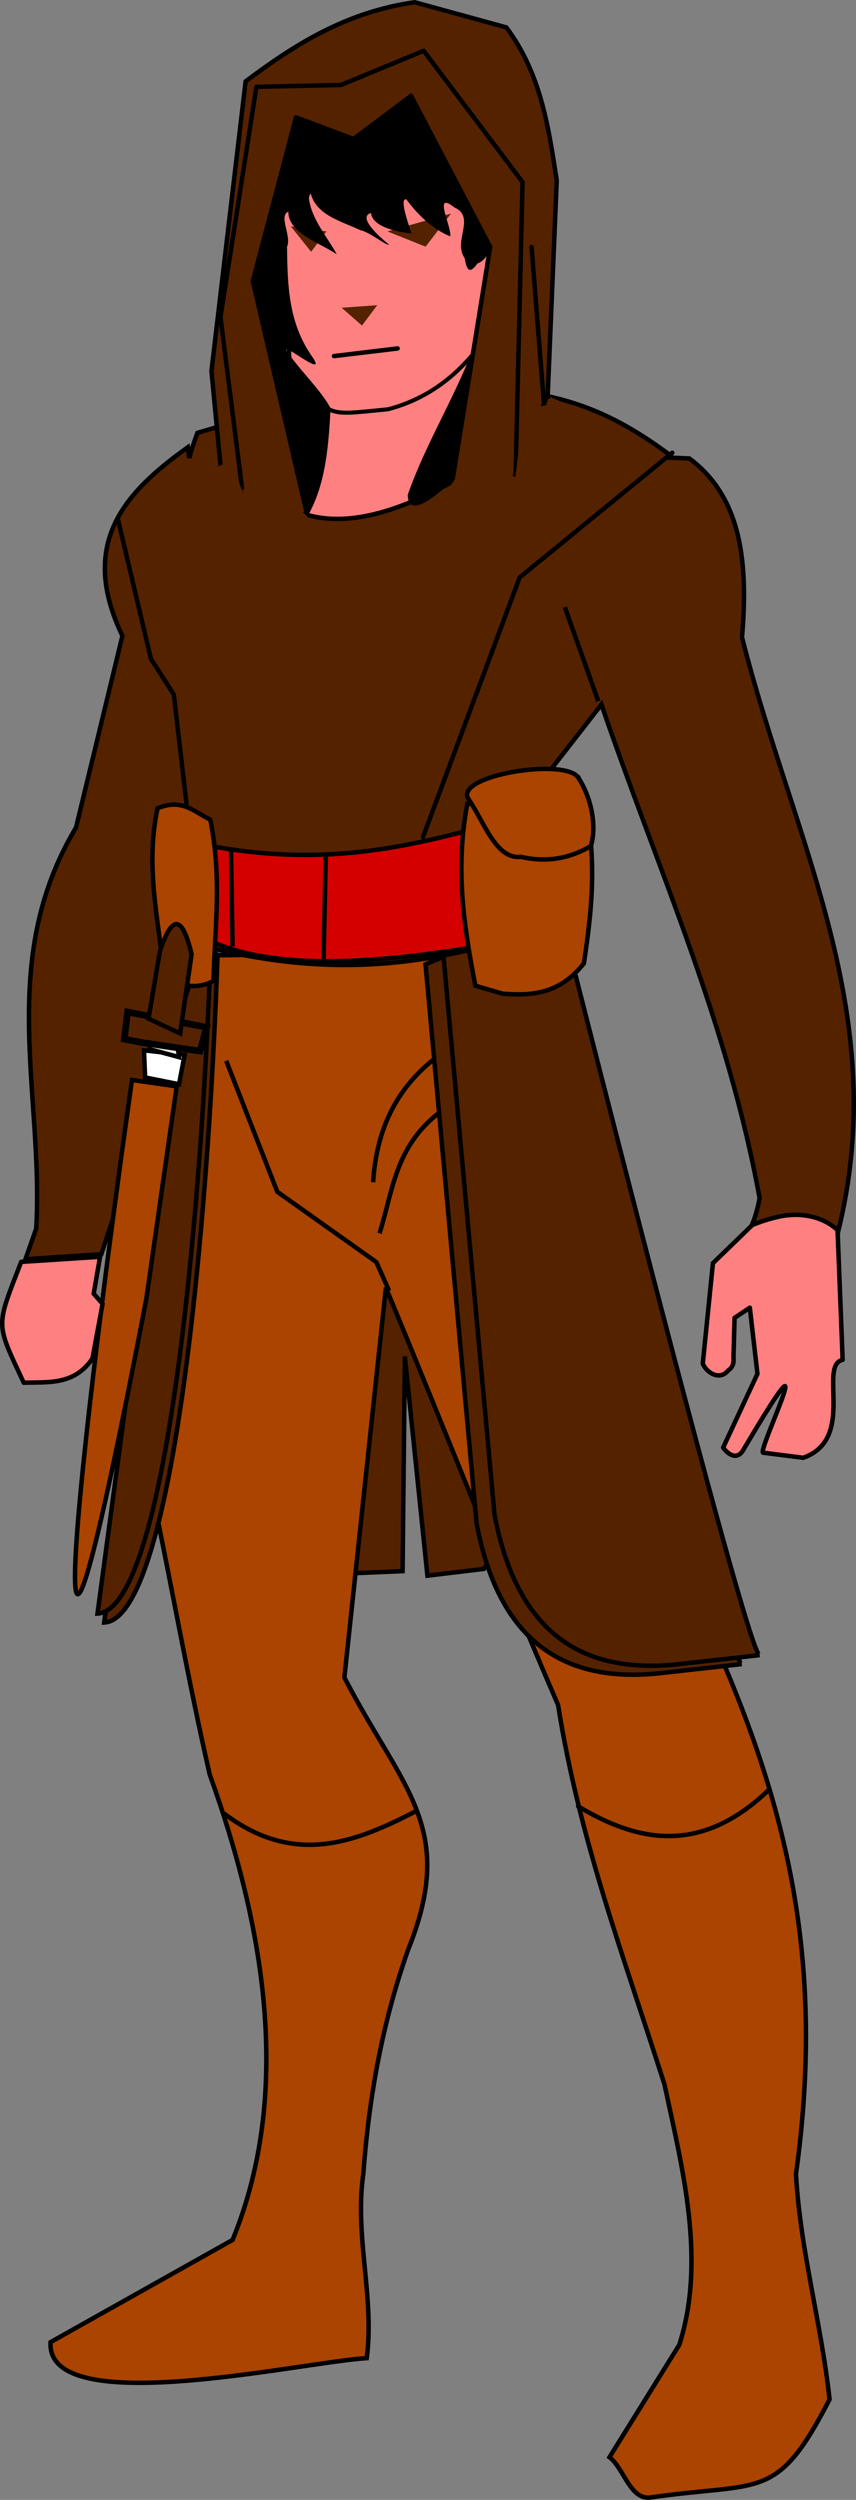 <?xml version="1.0" encoding="UTF-8" standalone="no"?>
<!-- Created with Inkscape (http://www.inkscape.org/) -->
<svg
   xmlns:svg="http://www.w3.org/2000/svg"
   xmlns="http://www.w3.org/2000/svg"
   version="1.0"
   width="191.433"
   height="558.811"
   id="svg2">
  <rect width="100%" height="100%" fill="#808080" stroke="none"/>
  <defs
     id="defs4" />
  <g
     transform="translate(13.662,-181.704)"
     style="display:inline"
     id="layer2">
    <path
       d="M 64.249,533.413 L 76.371,532.908 L 76.876,484.926 L 81.927,533.918 L 94.554,532.403 L 114.252,502.098 L 75.361,454.116 L 64.754,455.126 L 64.249,533.413 z "
       style="fill:#552200;fill-opacity:1;fill-rule:evenodd;stroke:#000000;stroke-width:1px;stroke-linecap:butt;stroke-linejoin:miter;stroke-opacity:1"
       id="path2415" />
    <path
       d="M 34.068,395.253 C 29.544,435.491 25.021,475.73 20.497,515.968 C 24.825,536.746 28.498,557.706 33.239,578.37 C 45.103,611.324 52.07,648.865 38.354,682.396 C 24.783,690.015 11.211,697.634 -2.36,705.253 C -3.411,722.804 53.761,709.692 68.354,708.825 C 70.129,695.096 65.577,681.446 67.593,667.629 C 68.842,650.498 71.886,633.565 77.671,617.378 C 88.578,590.082 76.341,581.761 63.354,556.682 C 66.449,527.634 69.544,498.587 72.64,469.539 C 85.557,500.596 97.796,531.97 111.144,562.825 C 115.891,592.719 125.651,618.538 134.93,647.619 C 138.979,666.517 144.297,686.944 138.246,705.861 C 133.044,714.23 127.842,722.599 122.64,730.968 C 125.964,733.534 127.333,740.881 132.095,739.931 C 156.81,736.395 160.046,740.957 171.855,718.05 C 170.047,701.18 165.279,684.691 164.349,667.664 C 174.016,598.3 150.927,555.675 119.552,495.224 C 109.153,461.662 98.753,428.101 88.354,394.539 C 70.259,394.777 52.163,395.015 34.068,395.253 z "
       style="fill:#aa4400;fill-opacity:1;fill-rule:evenodd;stroke:#000000;stroke-width:1px;stroke-linecap:butt;stroke-linejoin:miter;stroke-opacity:1"
       id="path2417" />
    <path
       d="M 36.925,418.825 L 48.354,448.11 L 70.497,463.825 L 73.354,470.253"
       style="fill:#aa4400;fill-opacity:1;fill-rule:evenodd;stroke:#000000;stroke-width:1px;stroke-linecap:butt;stroke-linejoin:miter;stroke-opacity:1"
       id="path2423" />
    <path
       d="M 84.783,417.396 C 74.574,424.837 70.486,434.725 69.783,445.968"
       style="fill:#aa4400;fill-opacity:1;fill-rule:evenodd;stroke:#000000;stroke-width:1px;stroke-linecap:butt;stroke-linejoin:miter;stroke-opacity:1"
       id="path2425" />
    <path
       d="M 71.211,457.396 C 74.199,447.965 74.678,437.906 84.783,430.253"
       style="fill:#aa4400;fill-opacity:1;fill-rule:evenodd;stroke:#000000;stroke-width:1px;stroke-linecap:butt;stroke-linejoin:miter;stroke-opacity:1"
       id="path2427" />
    <path
       d="M 152.211,553.682 C 149.354,553.682 107.211,386.539 107.211,386.539 L 81.497,397.253 L 92.925,522.253 C 97.983,548.961 112.654,557.642 132.925,555.825 L 152.211,553.682 z "
       style="fill:#552200;fill-opacity:1;fill-rule:evenodd;stroke:#000000;stroke-width:1px;stroke-linecap:butt;stroke-linejoin:miter;stroke-opacity:1"
       id="path2435" />
    <path
       d="M 156.211,551.682 C 153.354,551.682 111.211,384.539 111.211,384.539 L 85.497,395.253 L 96.925,520.253 C 101.983,546.961 116.654,555.642 136.925,553.825 L 156.211,551.682 z "
       style="fill:#552200;fill-rule:evenodd;stroke:#000000;stroke-width:1px;stroke-linecap:butt;stroke-linejoin:miter;stroke-opacity:1"
       id="path2437" />
    <path
       d="M 9.64,544.396 L 29.997,392.968 L 34.997,395.11 C 32.981,454.93 25.034,543.628 9.64,544.396 z "
       style="fill:#552200;fill-opacity:1;fill-rule:evenodd;stroke:#000000;stroke-width:1px;stroke-linecap:butt;stroke-linejoin:miter;stroke-opacity:1"
       id="path2439" />
    <path
       d="M 8.14,542.396 L 28.497,390.968 L 33.497,393.11 C 31.481,452.93 23.534,541.628 8.14,542.396 z "
       style="fill:#552200;fill-rule:evenodd;stroke:#000000;stroke-width:1px;stroke-linecap:butt;stroke-linejoin:miter;stroke-opacity:1"
       id="path2441" />
    <path
       d="M -135.25,97.969 L -154.375,110.812 L -180.75,109.781 C -180.498,107.891 -178.784,105.45 -175.594,102.594 L -178.812,101.156 L -200.594,107.594 C -201.327,109.53 -201.934,111.407 -202.438,113.219 L -202.75,110.812 C -217.079,121.017 -227.234,132.435 -217.375,152.969 L -227.75,195.812 C -245.653,225.698 -234.895,255.583 -236.656,285.469 L -239.062,292.312 L -222.094,291.188 L -199.312,221.531 L -196.656,222.969 C -172.858,228.609 -155.053,226.775 -138.812,222.969 L -120.25,219.75 L -121.312,187.25 L -121.656,182.969 L -110.25,168.312 C -97.846,204.686 -82.151,238.864 -74.875,278.656 C -75.376,281.477 -76.198,284.06 -77.375,286.344 C -71.779,281.365 -63.207,283.442 -57.438,286.656 C -45.139,237.706 -67.206,199.219 -78.812,153.312 C -77.444,136.952 -78.742,122.118 -90.594,113.312 L -95.375,113.125 L -94.875,112.594 C -105.374,104.759 -117.241,98.293 -135.25,97.969 z "
       transform="translate(231.091,170.869)"
       style="fill:#552200;fill-opacity:1;fill-rule:evenodd;stroke:#000000;stroke-width:1px;stroke-linecap:butt;stroke-linejoin:miter;stroke-opacity:1"
       id="path2453" />
    <path
       d="M 56.925,269.539 C 57.321,271.087 58.097,272.634 56.211,274.182 L 39.425,282.753 C 54.044,310.642 82.789,293.437 102.64,279.896 L 95.14,268.825 C 90.451,268.249 93.096,261.265 92.283,257.396 L 57.283,265.61 L 56.925,269.539 z "
       style="fill:#ff8080;fill-opacity:1;fill-rule:evenodd;stroke:#000000;stroke-width:1px;stroke-linecap:butt;stroke-linejoin:miter;stroke-opacity:1"
       id="path2467" />
    <path
       d="M 120.14,338.468 L 112.64,317.396"
       style="fill:none;fill-rule:evenodd;stroke:#000000;stroke-width:1px;stroke-linecap:butt;stroke-linejoin:miter;stroke-opacity:1"
       id="path2485" />
    <path
       d="M 30.497,370.253 C 63.795,377.102 85.041,368.612 108.354,362.753 L 110.497,390.253 C 84.544,394.948 48.235,401.94 29.425,389.896 L 30.497,370.253 z "
       style="fill:#d40000;fill-rule:evenodd;stroke:#000000;stroke-width:1px;stroke-linecap:butt;stroke-linejoin:miter;stroke-opacity:1"
       id="path2489" />
    <path
       d="M 21.568,362.396 C 27.094,360.036 29.815,363.284 33.354,364.896 C 35.999,377.722 34.394,389.132 34.068,400.968 C 30.378,402.964 26.687,402.181 22.997,399.896 C 21.936,387.542 18.735,375.724 21.568,362.396 z "
       style="fill:#aa4400;fill-opacity:1;fill-rule:evenodd;stroke:#000000;stroke-width:1px;stroke-linecap:butt;stroke-linejoin:miter;stroke-opacity:1"
       id="path2493" />
    <path
       d="M 90.854,361.325 C 88.046,376.257 90.185,389.212 92.64,402.039 C 94.663,402.634 96.687,403.23 98.711,403.825 C 105.178,404.332 111.516,403.936 116.925,397.039 C 118.783,384.456 120.308,371.707 115.854,355.968 C 109.62,362.653 100.225,361.961 90.854,361.325 z "
       style="fill:#aa4400;fill-opacity:1;fill-rule:evenodd;stroke:#000000;stroke-width:1px;stroke-linecap:butt;stroke-linejoin:miter;stroke-opacity:1"
       id="path2495" />
    <path
       d="M 59.192,372.806 L 58.7,396.265"
       style="fill:none;fill-rule:evenodd;stroke:#000000;stroke-width:1.014px;stroke-linecap:butt;stroke-linejoin:miter;stroke-opacity:1"
       id="path2497" />
    <path
       d="M 37.997,371.682 L 38.354,393.289"
       style="fill:none;fill-rule:evenodd;stroke:#000000;stroke-width:1px;stroke-linecap:butt;stroke-linejoin:miter;stroke-opacity:1"
       id="path2501" />
    <path
       d="M 172.841,457.147 C 166.214,454.876 162.213,454.329 154.745,455.989"
       style="fill:none;fill-rule:evenodd;stroke:#000000;stroke-width:1px;stroke-linecap:butt;stroke-linejoin:miter;stroke-opacity:1"
       id="path2509" />
    <path
       d="M 25.854,424.539 L 15.854,423.11 C 2.351,518.475 -5.552,600.268 19.068,472.039 L 25.854,424.539 z "
       style="fill:#aa4400;fill-opacity:1;fill-rule:evenodd;stroke:#000000;stroke-width:1px;stroke-linecap:butt;stroke-linejoin:miter;stroke-opacity:1"
       id="path2517" />
    <path
       d="M 18.792,422.549 L 18.54,416.488 L 27.631,417.498 L 26.368,424.064 L 18.792,422.549 z "
       style="fill:#ffffff;fill-rule:evenodd;stroke:#000000;stroke-width:1px;stroke-linecap:butt;stroke-linejoin:miter;stroke-opacity:1"
       id="path2519" />
    <path
       d="M 19.803,416.235 L 19.55,413.205 L 25.863,413.963 L 26.368,418.003 L 19.803,416.235 z "
       style="fill:#e6e6e6;fill-rule:evenodd;stroke:#000000;stroke-width:1px;stroke-linecap:butt;stroke-linejoin:miter;stroke-opacity:1"
       id="path2521" />
    <path
       d="M 18.185,414.759 L 14.137,413.999 L 14.873,407.919 L 32.539,411.339 L 31.067,416.659 L 18.185,414.759 z "
       style="fill:#552200;fill-opacity:1;fill-rule:evenodd;stroke:#000000;stroke-width:1.481px;stroke-linecap:butt;stroke-linejoin:miter;stroke-opacity:1"
       id="path2523" />
    <path
       d="M 19.55,409.417 L 22.085,394.433 C 25.035,385.283 27.304,387.053 29.184,395.032 L 26.621,412.7 L 19.55,409.417 z "
       style="fill:#552200;fill-opacity:1;fill-rule:evenodd;stroke:#000000;stroke-width:1px;stroke-linecap:butt;stroke-linejoin:miter;stroke-opacity:1"
       id="path2525" />
    <path
       d="M -194.511,416.322 C -178.861,428.062 -165.269,422.652 -151.855,415.754"
       transform="translate(231.091,170.869)"
       style="opacity:1;fill:none;fill-opacity:1;fill-rule:evenodd;stroke:#000000;stroke-width:1;stroke-linecap:round;stroke-linejoin:round;stroke-miterlimit:4;stroke-dasharray:none;stroke-dashoffset:0;stroke-opacity:1"
       id="path2576" />
    <path
       d="M -115.456,414.616 C -101.862,422.761 -87.9,425.383 -72.8,410.919"
       transform="translate(231.091,170.869)"
       style="opacity:1;fill:none;fill-opacity:1;fill-rule:evenodd;stroke:#000000;stroke-width:1;stroke-linecap:round;stroke-linejoin:round;stroke-miterlimit:4;stroke-dasharray:none;stroke-dashoffset:0;stroke-opacity:1"
       id="path2578" />
    <path
       d="M -115.421,184.668 C -118.37,180.11 -143.52,184.242 -139.953,189.494 C -136.386,194.745 -133.816,202.986 -128.29,202.363 C -123.062,203.576 -117.834,203.023 -112.606,199.95 C -111.266,195.392 -112.472,189.225 -115.421,184.668 z "
       transform="translate(231.091,170.869)"
       style="fill:#aa4400;fill-opacity:1;fill-rule:evenodd;stroke:#000000;stroke-width:1;stroke-linecap:round;stroke-linejoin:round;stroke-miterlimit:4;stroke-dashoffset:0;stroke-opacity:1"
       id="path3615" />
    <path
       d="M 154.595,455.527 C 151.656,458.371 148.718,461.214 145.779,464.058 C 145.021,471.547 144.263,479.035 143.504,486.524 C 144.445,488.708 147.406,490.339 149.192,488.034 C 150.246,487.359 150.488,486.306 150.374,485.144 C 150.454,482.191 150.534,479.239 150.614,476.286 C 151.751,475.528 152.889,474.77 154.026,474.011 C 154.595,478.94 155.164,483.87 155.732,488.799 C 153.173,494.297 150.614,499.794 148.054,505.292 C 149.547,507.276 151.342,507.878 152.533,505.861 C 171.692,473.42 155.519,506.24 157.012,506.43 C 159.998,506.809 162.984,507.188 165.97,507.567 C 177.858,503.383 169.215,486.908 174.785,485.671 C 174.406,476.002 174.027,466.333 173.648,456.664 C 170.025,453.336 164.714,452.614 160.065,453.782 C 158.194,454.197 156.372,454.814 154.595,455.527 z "
       style="opacity:1;fill:#ff8080;fill-opacity:1;fill-rule:evenodd;stroke:#000000;stroke-width:1;stroke-linecap:round;stroke-linejoin:round;stroke-miterlimit:4;stroke-dasharray:none;stroke-dashoffset:0;stroke-opacity:1"
       id="path3646" />
    <path
       d="M 8.712,462.636 C 2.834,463.015 -3.043,463.395 -8.92,463.774 C -14.646,478.588 -14.689,477.161 -8.351,490.789 C -2.827,490.609 2.935,491.38 7.005,485.386 C 7.764,481.31 8.522,477.234 9.28,473.158 C 8.617,472.4 7.953,471.641 7.29,470.883 C 7.764,468.134 8.238,465.385 8.712,462.636 z "
       style="opacity:1;fill:#ff8080;fill-opacity:1;fill-rule:evenodd;stroke:#000000;stroke-width:1;stroke-linecap:round;stroke-linejoin:round;stroke-miterlimit:4;stroke-dasharray:none;stroke-dashoffset:0;stroke-opacity:1"
       id="path3649" />
    <path
       d="M 97.092,234.745 C 97.634,240.155 98.176,245.565 98.719,250.975 C 92.932,261.728 85.122,270.003 73.155,273.185 C 57.877,274.641 60.423,275.472 51.078,261.795 C 50.148,248.223 49.219,234.65 48.289,221.078 C 50.458,215.858 52.627,210.637 54.796,205.417 C 62.073,191.174 76.929,197.772 89.888,199.153 C 92.677,208.265 95.465,217.376 98.254,226.488 C 97.867,229.24 97.479,231.993 97.092,234.745 z "
       style="opacity:1;fill:#ff8080;fill-opacity:1;fill-rule:evenodd;stroke:#000000;stroke-width:0.905;stroke-linecap:round;stroke-linejoin:round;stroke-miterlimit:4;stroke-dasharray:none;stroke-dashoffset:0;stroke-opacity:1"
       id="path3657" />
    <path
       d="M -143.893,58.581 L -158.112,62.562 L -149.58,65.975 L -143.893,58.581 z "
       transform="translate(231.091,170.869)"
       style="opacity:1;fill:#552200;fill-opacity:1;fill-rule:evenodd;stroke:none;stroke-width:1;stroke-linecap:round;stroke-linejoin:round;stroke-miterlimit:4;stroke-dasharray:none;stroke-dashoffset:0;stroke-opacity:1"
       id="path3660" />
    <path
       d="M -160.387,79.056 L -168.349,79.625 L -163.799,83.606 L -160.387,79.056 z "
       transform="translate(231.091,170.869)"
       style="opacity:1;fill:#552200;fill-opacity:1;fill-rule:evenodd;stroke:none;stroke-width:1;stroke-linecap:round;stroke-linejoin:round;stroke-miterlimit:4;stroke-dasharray:none;stroke-dashoffset:0;stroke-opacity:1"
       id="path3662" />
    <path
       d="M -171.761,62.562 L -179.724,61.425 L -175.174,67.112 L -171.761,62.562 z "
       transform="translate(231.091,170.869)"
       style="opacity:1;fill:#552200;fill-opacity:1;fill-rule:evenodd;stroke:none;stroke-width:1;stroke-linecap:round;stroke-linejoin:round;stroke-miterlimit:4;stroke-dasharray:none;stroke-dashoffset:0;stroke-opacity:1"
       id="path3664" />
    <path
       d="M -170.055,90.431 L -155.837,88.724"
       transform="translate(231.091,170.869)"
       style="opacity:1;fill:#ff8080;fill-opacity:1;fill-rule:evenodd;stroke:#000000;stroke-width:1;stroke-linecap:round;stroke-linejoin:round;stroke-miterlimit:4;stroke-dasharray:none;stroke-dashoffset:0;stroke-opacity:1"
       id="path3666" />
    <path
       d="M 55.82,224.941 C 57.11,229.888 62.856,231.204 66.905,233.15 C 69.004,233.534 72.849,236.785 73.332,236.374 C 71.106,234.576 66.256,230.239 69.289,229.316 C 69.704,232.891 76.825,233.723 78.379,233.905 C 77.696,231.862 75.557,225.876 77.219,226.273 C 79.764,229.711 83.035,232.915 87.044,234.552 C 87.353,232.3 83.058,224.216 87.94,228.058 C 92.828,230.267 87.572,235.554 90.23,239.364 C 90.717,241.956 91.264,243.205 93.121,240.587 C 95.953,239.799 97.205,233.828 96.512,234.214 C 98.941,238.528 97.059,242.463 94.877,246.378 C 92.912,250.801 93.084,255.847 91.844,260.458 C 87.564,271.287 81.389,281.309 77.52,292.298 C 77.629,298.037 84.496,291.935 86.452,290.036 C 89.623,286.959 91.967,283.329 94.602,279.842 C 96.925,276.238 99.072,272.33 101.886,269.19 C 104.672,261.903 107.245,253.912 105.033,246.111 C 103.239,236.29 101.982,226.343 99.787,216.613 C 97.393,210.315 96.484,203.301 92.636,197.653 C 88.076,192.805 81.11,191.695 75.187,189.247 C 69.869,190.587 64.231,192.796 59.168,195.287 C 51.411,199.743 47.214,208.034 43.974,216.016 C 43.108,232.212 41.07,248.6 43.974,264.713 C 46.202,269.015 48.889,273.182 50.871,277.541 C 51.936,283.498 51.133,289.711 52.643,295.581 C 52.24,298.076 54.157,299.426 55.45,296.509 C 59.307,289.332 59.814,280.959 60.274,272.982 C 58.424,269.337 53.385,264.374 51.067,260.981 C 47.241,256.287 60.217,267.266 56.117,261.376 C 50.925,253.959 50.631,245.834 50.528,236.893 C 51.593,234.399 48.57,230.025 50.815,229.011 C 50.825,233.806 57.599,235.86 61.651,238.536 C 59.434,234.499 56.063,230.791 55.42,226.092 L 55.525,225.444 L 55.82,224.941 L 55.82,224.941 z "
       style="opacity:1;fill:#000000;fill-opacity:1;fill-rule:evenodd;stroke:none;stroke-width:1;stroke-linecap:round;stroke-linejoin:round;stroke-miterlimit:4;stroke-dasharray:none;stroke-dashoffset:0;stroke-opacity:1"
       id="path3812" />
    <path
       d="M -143.573,118.31 L -135.127,66.029 L -152.822,32.247 L -165.692,41.899 L -178.561,37.073 L -188.213,73.67 L -176.148,125.549 C -189.205,130.208 -190.181,119.765 -195.452,114.691 L -197.463,93.778 L -189.822,29.03 C -178.931,20.851 -167.403,13.521 -152.018,11.335 L -131.508,16.965 C -123.756,27.36 -122.097,39.278 -120.247,51.149 L -122.258,99.007 L -129.899,117.908 L -143.573,118.31 z "
       transform="translate(231.091,170.869)"
       style="opacity:1;fill:#552200;fill-opacity:1;fill-rule:evenodd;stroke:#000000;stroke-width:1;stroke-linecap:round;stroke-linejoin:round;stroke-miterlimit:4;stroke-dasharray:none;stroke-dashoffset:0;stroke-opacity:1"
       id="path4027" />
    <path
       d="M 40.465,290.788 L 35.639,252.583 L 43.683,201.106 L 62.584,200.704 L 81.084,193.062 L 103.203,222.42 L 101.594,289.582"
       style="opacity:1;fill:none;fill-opacity:1;fill-rule:evenodd;stroke:#000000;stroke-width:1;stroke-linecap:round;stroke-linejoin:round;stroke-miterlimit:4;stroke-dasharray:none;stroke-dashoffset:0;stroke-opacity:1"
       id="path4029" />
    <path
       d="M -122.66,106.648 L -125.877,66.029"
       transform="translate(231.091,170.869)"
       style="opacity:1;fill:none;fill-opacity:1;fill-rule:evenodd;stroke:#000000;stroke-width:1;stroke-linecap:round;stroke-linejoin:round;stroke-miterlimit:4;stroke-dasharray:none;stroke-dashoffset:0;stroke-opacity:1"
       id="path4031" />
    <path
       d="M -218.399,126.83 L -211.005,158.112 L -205.886,166.074 L -203.042,190.53"
       transform="translate(231.091,170.869)"
       style="opacity:1;fill:none;fill-opacity:1;fill-rule:evenodd;stroke:#000000;stroke-width:1;stroke-linecap:round;stroke-linejoin:round;stroke-miterlimit:4;stroke-dasharray:none;stroke-dashoffset:0;stroke-opacity:1"
       id="path4039" />
    <path
       d="M -94.412,112.043 L -128.537,139.912 L -150.149,197.924"
       transform="translate(231.091,170.869)"
       style="opacity:1;fill:none;fill-opacity:1;fill-rule:evenodd;stroke:#000000;stroke-width:1;stroke-linecap:round;stroke-linejoin:round;stroke-miterlimit:4;stroke-dasharray:none;stroke-dashoffset:0;stroke-opacity:1"
       id="path4041" />
    <path
       d="M -198.267,116.3 L -193.039,113.686 L -190.425,121.126 L -187.409,115.294 L -174.942,127.359 L -167.099,128.968 L -146.388,122.935 L -139.149,112.278 L -129.497,117.506 L -127.687,102.224 L -122.459,101.419 L -121.655,99.61 L -114.215,102.827 L -119.443,126.354 L -169.11,143.446 L -199.675,123.941 L -198.267,116.3 z "
       transform="translate(231.091,170.869)"
       style="opacity:1;fill:#552200;fill-opacity:1;fill-rule:evenodd;stroke:none;stroke-width:1;stroke-linecap:round;stroke-linejoin:round;stroke-miterlimit:4;stroke-dasharray:none;stroke-dashoffset:0;stroke-opacity:1"
       id="path4045" />
  </g>
</svg>
